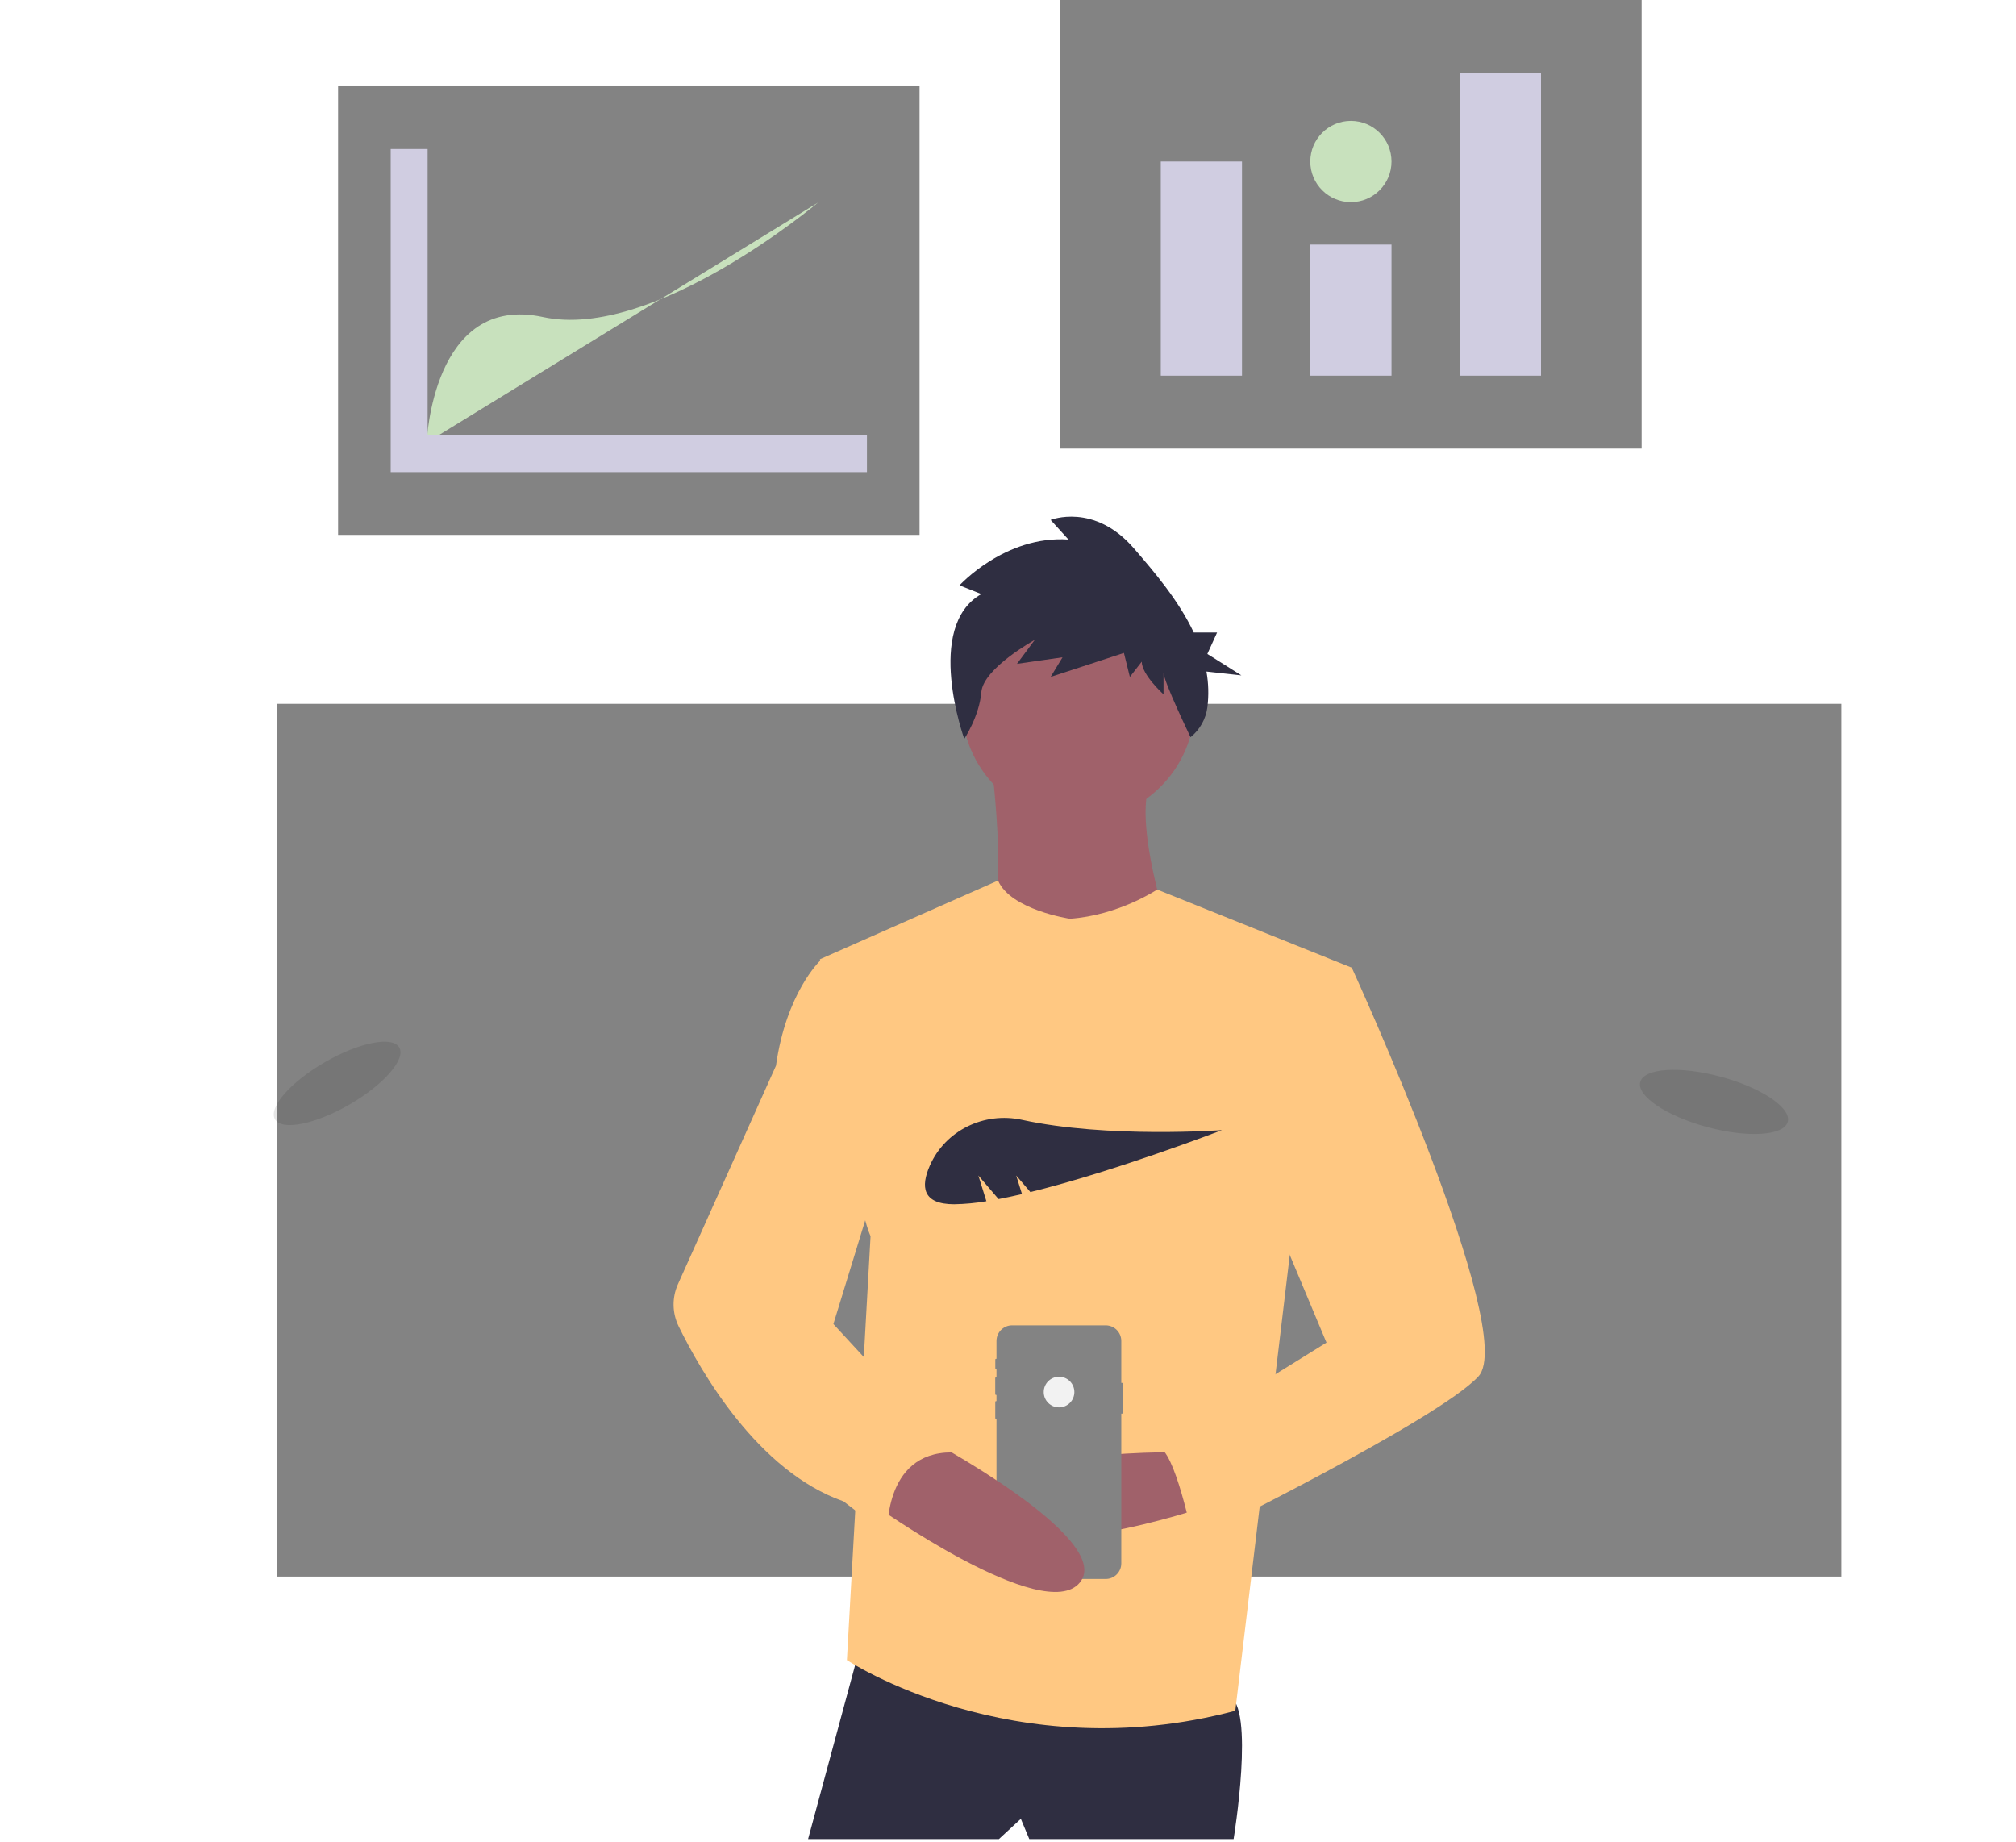 <svg width="520" height="475" viewBox="0 0 520 475" fill="none" xmlns="http://www.w3.org/2000/svg">
<g clip-path="url(#clip0_44:527)">
<path d="M474.951 181.525H71.386V406.623H474.951V181.525Z" fill="#838383"/>
<path opacity="0.1" d="M90.114 284.889C98.967 279.777 104.731 273.185 102.987 270.164C101.243 267.143 92.652 268.838 83.798 273.95C74.945 279.062 69.181 285.654 70.925 288.675C72.669 291.695 81.26 290 90.114 284.889Z" fill="black"/>
<path opacity="0.1" d="M461.128 289.33C462.096 285.745 454.362 280.541 443.856 277.706C433.349 274.871 424.047 275.479 423.08 279.063C422.113 282.648 429.846 287.852 440.353 290.687C450.86 293.522 460.161 292.914 461.128 289.33Z" fill="black"/>
<path d="M222.807 421.189L208.434 474.326H257.651L263.313 469.099L265.491 474.326H318.191C318.191 474.326 323.854 439.918 316.885 437.304C309.916 434.691 222.807 421.189 222.807 421.189Z" fill="#2F2E41"/>
<path d="M278.121 211.692C294.719 211.692 308.174 198.237 308.174 181.639C308.174 165.042 294.719 151.587 278.121 151.587C261.524 151.587 248.069 165.042 248.069 181.639C248.069 198.237 261.524 211.692 278.121 211.692Z" fill="#A0616A"/>
<path d="M255.691 196.666C255.691 196.666 261.353 239.349 252.642 244.14C243.931 248.931 304.472 249.367 304.472 249.367C304.472 249.367 290.97 212.345 297.068 201.021L255.691 196.666Z" fill="#A0616A"/>
<path d="M275.944 236.954C275.944 236.954 260.696 234.676 257.431 227.104L211.483 247.407C211.483 247.407 219.758 307.947 224.549 318.836L218.452 428.158C218.452 428.158 261.135 456.468 318.627 441.224L333 321.014L348.68 249.584L298.479 229.422C298.479 229.422 288.574 236.083 275.944 236.954Z" fill="#FFC882"/>
<path d="M307.738 374.586C307.738 374.586 252.424 372.844 256.344 389.394C260.264 405.945 311.223 388.523 311.223 388.523L307.738 374.586Z" fill="#A0616A"/>
<path d="M253.121 153.212L247.501 150.963C247.501 150.963 259.25 138.028 275.597 139.153L270.999 134.091C270.999 134.091 282.238 129.592 292.454 141.402C297.825 147.611 304.039 154.908 307.912 163.129H313.93L311.419 168.659L320.209 174.189L311.186 173.196C311.724 176.224 311.807 179.316 311.431 182.369C311.044 185.422 309.486 188.206 307.085 190.133C307.085 190.133 300.116 175.708 300.116 173.458V179.082C300.116 179.082 294.497 174.021 294.497 170.647L291.432 174.583L289.9 168.397L270.999 174.583L274.064 169.522L262.315 171.209L266.913 165.023C266.913 165.023 253.631 172.334 253.121 178.52C252.61 184.706 248.722 190.568 248.722 190.568C248.722 190.568 238.307 161.648 253.121 153.212Z" fill="#2F2E41"/>
<path d="M289.663 356.92V364.334C289.663 364.402 289.636 364.468 289.587 364.516C289.539 364.565 289.473 364.592 289.405 364.592H289.221V403.211C289.221 404.28 288.796 405.305 288.041 406.061C287.285 406.816 286.26 407.241 285.191 407.241H261.06C259.992 407.241 258.967 406.816 258.212 406.061C257.456 405.305 257.032 404.28 257.032 403.212V365.947H256.899C256.851 365.947 256.804 365.928 256.77 365.894C256.736 365.86 256.716 365.813 256.716 365.765V361.546C256.716 361.497 256.735 361.451 256.77 361.417C256.804 361.382 256.85 361.363 256.899 361.363H257.032V359.774H256.898C256.847 359.774 256.798 359.753 256.763 359.717C256.727 359.681 256.707 359.633 256.707 359.582V355.42C256.707 355.37 256.727 355.321 256.763 355.286C256.799 355.25 256.847 355.23 256.898 355.23H257.032V353.06H256.895C256.873 353.06 256.851 353.056 256.831 353.047C256.81 353.039 256.792 353.026 256.776 353.011C256.76 352.995 256.748 352.976 256.739 352.956C256.731 352.935 256.726 352.913 256.726 352.891V350.62C256.726 350.575 256.744 350.532 256.776 350.5C256.807 350.468 256.85 350.45 256.895 350.449H257.032V345.851C257.032 344.783 257.456 343.758 258.212 343.003C258.967 342.247 259.992 341.823 261.06 341.823H285.191C286.26 341.823 287.285 342.247 288.04 343.002C288.796 343.758 289.221 344.783 289.221 345.851V356.662H289.405C289.473 356.662 289.539 356.689 289.587 356.738C289.636 356.786 289.663 356.852 289.663 356.92Z" fill="#838383"/>
<path d="M273.166 362.976C275.348 362.976 277.117 361.208 277.117 359.026C277.117 356.844 275.348 355.075 273.166 355.075C270.985 355.075 269.216 356.844 269.216 359.026C269.216 361.208 270.985 362.976 273.166 362.976Z" fill="#F2F2F2"/>
<path d="M335.178 249.584H348.68C348.68 249.584 391.799 343.662 381.346 354.986C370.892 366.31 307.738 397.234 307.738 397.234C307.738 397.234 302.947 373.279 298.592 373.279L342.147 346.275L320.805 295.317L335.178 249.584Z" fill="#FFC882"/>
<path d="M238.487 370.666C238.487 370.666 287.703 396.799 278.557 408.123C269.41 419.447 225.42 388.088 225.42 388.088L238.487 370.666Z" fill="#A0616A"/>
<path d="M217.581 247.842H211.483C211.483 247.842 202.772 256.118 200.159 274.846L174.856 331.231C174.091 332.936 173.71 334.788 173.741 336.656C173.771 338.525 174.213 340.363 175.033 342.042C180.649 353.544 195.429 379.497 217.581 387.217L228.905 395.928C228.905 395.928 227.598 374.586 245.456 374.586L214.967 341.484L226.727 303.156L217.581 247.842Z" fill="#FFC882"/>
<path d="M423.438 0H273.456V115.7H423.438V0Z" fill="#838383"/>
<path d="M320.355 41.662H299.406V96.893H320.355V41.662Z" fill="#D0CDE1"/>
<path d="M358.922 63.087H337.972V96.893H358.922V63.087Z" fill="#D0CDE1"/>
<path d="M397.489 18.807H376.539V96.893H397.489V18.807Z" fill="#D0CDE1"/>
<path d="M348.447 52.136C354.232 52.136 358.922 47.447 358.922 41.661C358.922 35.876 354.232 31.186 348.447 31.186C342.662 31.186 337.972 35.876 337.972 41.661C337.972 47.447 342.662 52.136 348.447 52.136Z" fill="#C8E1BD"/>
<path d="M237.188 22.252H87.206V137.952H237.188V22.252Z" fill="#838383"/>
<path d="M110.06 114.145C110.06 114.145 111.489 75.579 140.057 81.768C168.625 87.958 211 52.248 211 52.248" fill="#C8E1BD"/>
<path d="M110.298 112.241V38.44H100.776V112.241V121.287V121.763H223.618V112.241H110.298Z" fill="#D0CDE1"/>
<path d="M252.356 303.181L257.569 309.262C259.506 308.893 261.528 308.459 263.611 307.972L262.114 303.181L265.775 307.451C287.842 302.024 315.195 291.472 315.195 291.472C315.195 291.472 285.665 293.637 263.616 288.82C253.861 286.689 243.824 291.525 239.82 300.672C237.493 305.99 237.859 310.596 246.111 310.596C248.9 310.549 251.681 310.287 254.429 309.814L252.356 303.181Z" fill="#2F2E41"/>
</g>
<defs>
<clipPath id="clip0_44:527">
<rect width="519.855" height="474.326" fill="white"/>
</clipPath>
</defs>
</svg>

